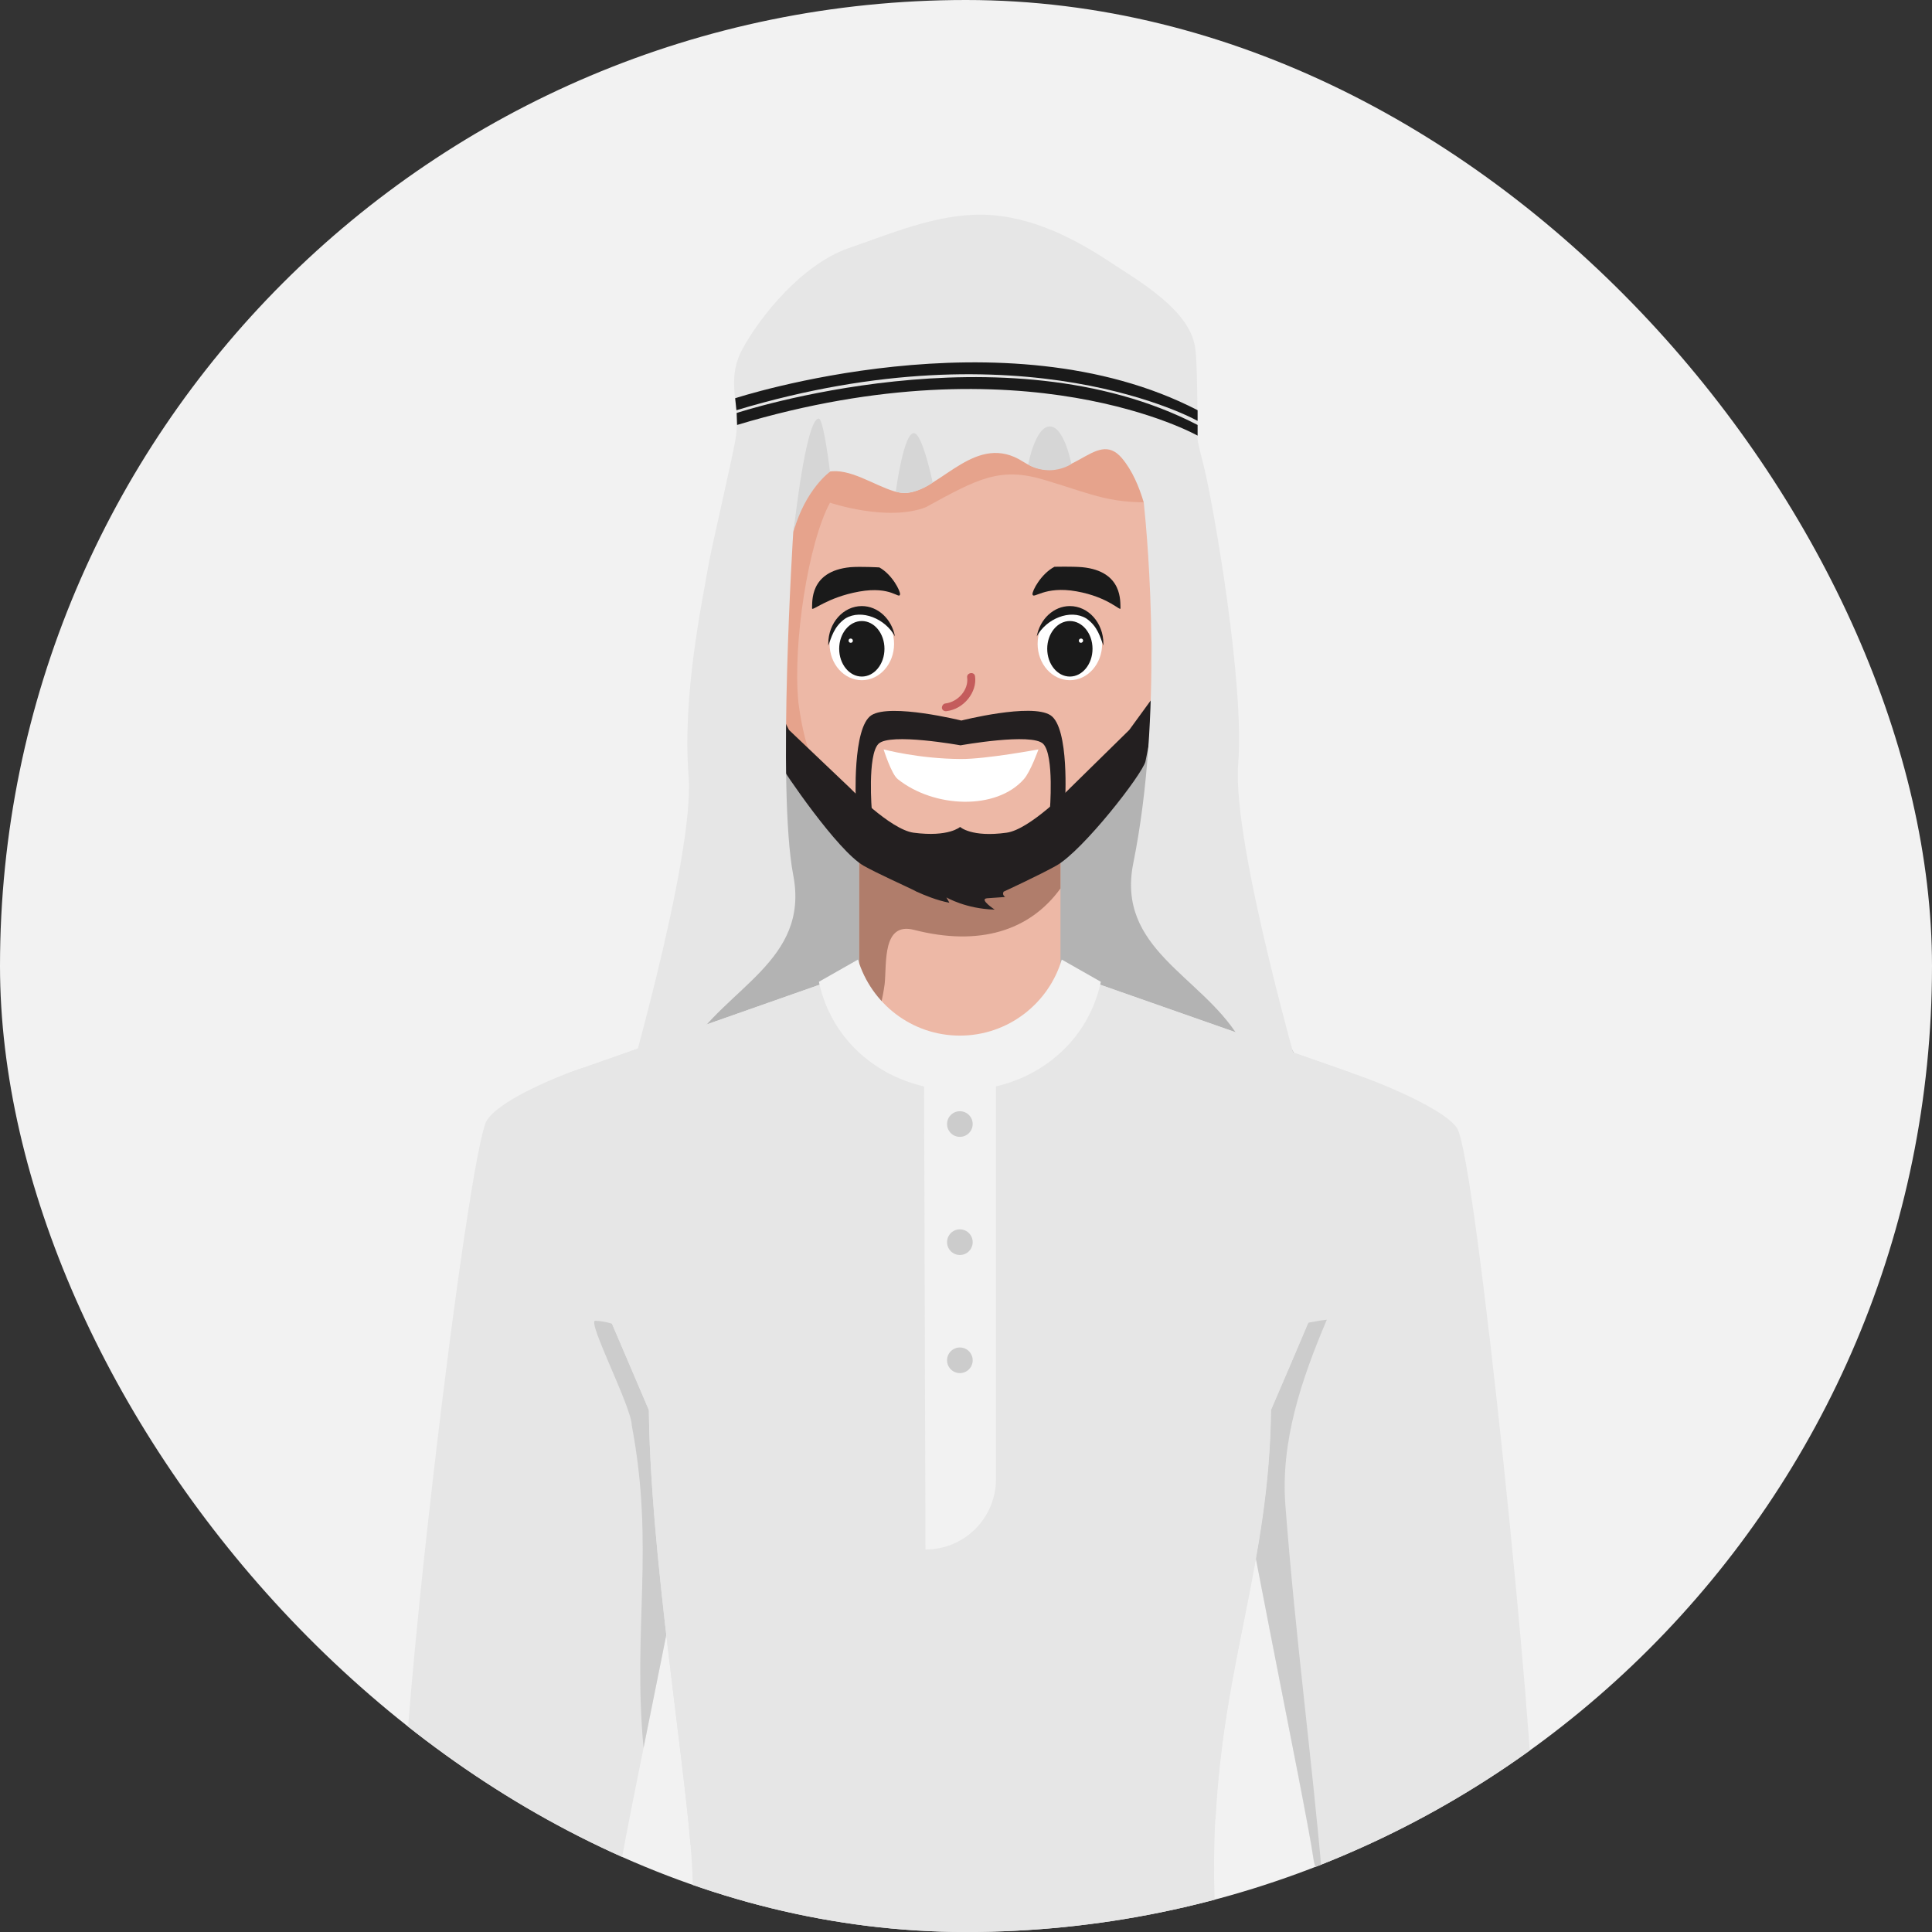 <svg width="128" height="128" viewBox="0 0 128 128" fill="none" xmlns="http://www.w3.org/2000/svg">
<rect x="0" y="0" width="128" height="128" fill="#333333" stroke="none"/>
<g clip-path="url(#clip0_1485_16031)">
<rect width="128" height="128" rx="64" fill="#F2F2F2"/>
<path d="M64.641 19.592C51.551 20.158 48.636 32.611 48.636 50.683C48.636 68.754 40.951 72.122 40.951 72.122H87.099C87.099 72.122 79.882 60.787 79.203 50.513C78.523 40.225 80.406 18.898 64.641 19.592Z" fill="#B3B3B3"/>
<path d="M56.928 52.551V73.821H70.259V52.551H56.928Z" fill="#EDB8A6"/>
<path d="M70.259 52.551H56.928V69.618C57.749 68.599 58.343 67.155 58.612 65.188C58.754 63.816 58.442 61.056 60.565 61.608C64.867 62.712 68.221 61.679 70.259 58.862V52.551Z" fill="#B07D6B"/>
<path d="M76.457 39.942C77.221 39.348 78.339 39.135 79.302 39.432C80.264 39.73 81.014 40.494 81.212 41.385C81.523 42.786 78.622 46.494 77.915 46.848C77.207 47.202 76.231 47.244 75.651 46.721L76.457 39.942Z" fill="#EDB8A6"/>
<path d="M51.579 39.942C50.815 39.348 49.697 39.135 48.734 39.432C47.772 39.73 47.022 40.494 46.824 41.385C46.513 42.786 49.414 46.494 50.121 46.848C50.829 47.202 51.805 47.244 52.386 46.721L51.579 39.942Z" fill="#EDB8A6"/>
<path d="M63.763 19.083C50.617 19.083 50.447 27.489 50.447 29.739C50.447 34.012 50.15 42.687 51.197 47.994C51.664 50.371 54.777 54.079 56.263 55.735C58.414 58.141 61.159 58.509 63.763 58.509C66.367 58.509 69.112 58.141 71.263 55.735C72.749 54.065 75.863 50.357 76.33 47.994C77.377 42.687 77.08 34.012 77.08 29.739C77.08 27.474 76.91 19.083 63.763 19.083Z" fill="#EDB8A6"/>
<path d="M54.989 33.304C54.989 33.304 58.796 34.592 61.343 33.602C64.768 31.72 66.24 30.913 69.183 31.79C72.622 32.823 73.57 33.432 77.122 33.248C77.108 31.875 77.094 30.658 77.094 29.724C77.094 27.474 76.924 19.068 63.777 19.068C50.631 19.068 50.461 27.474 50.461 29.724C50.461 33.998 50.164 42.673 51.211 47.98C51.678 50.357 54.791 54.065 56.277 55.72C57.14 56.683 58.089 57.319 59.079 57.73C55.669 53.895 53.574 51.885 52.895 46.522C52.513 42.659 53.546 35.965 54.989 33.304Z" fill="#E6A38C"/>
<path d="M69.594 47.384C68.32 46.564 63.692 47.738 63.692 47.738C63.692 47.738 59.008 46.578 57.735 47.384C56.461 48.205 56.702 53.116 56.702 53.116L57.763 53.752C57.763 53.752 57.452 50.031 58.202 49.281C58.952 48.531 63.636 49.38 63.636 49.38C63.636 49.38 68.362 48.531 69.112 49.281C69.862 50.031 69.551 53.752 69.551 53.752L70.556 53.158C70.57 53.158 70.867 48.205 69.594 47.384Z" fill="#231F20"/>
<path d="M76.825 45.602L74.816 48.361L70.881 52.225C70.881 52.225 68.235 54.956 66.693 55.168C64.358 55.494 63.608 54.786 63.608 54.786C63.608 54.786 62.858 55.479 60.523 55.168C58.98 54.956 56.334 52.225 56.334 52.225L52.272 48.361L50.815 45.446C50.815 45.446 51.211 49.805 51.565 50.456C51.918 51.107 55.485 56.371 57.225 57.362C58.103 57.857 59.9 58.663 60.508 58.961C60.508 58.961 60.523 58.975 60.565 58.989C60.678 59.046 60.749 59.088 60.749 59.088H60.763C61.188 59.286 62.065 59.654 62.9 59.81L62.702 59.456C62.702 59.456 64.004 60.22 65.9 60.263C65.9 60.263 64.839 59.569 65.391 59.513C65.942 59.47 66.594 59.428 66.594 59.428C66.594 59.428 66.367 59.286 66.494 59.074C66.494 59.074 68.886 57.97 69.99 57.347C71.745 56.357 75.693 51.291 75.891 50.441C76.047 49.72 76.825 45.602 76.825 45.602Z" fill="#231F20"/>
<path d="M58.541 49.649C58.541 49.649 60.848 50.272 63.65 50.286C65.32 50.3 68.801 49.649 68.801 49.649C68.801 49.649 68.278 51.121 67.839 51.616C66.013 53.697 61.881 53.541 59.475 51.616C59.051 51.277 58.541 49.649 58.541 49.649Z" fill="white"/>
<path d="M70.882 45.065C72.062 45.065 73.019 43.988 73.019 42.659C73.019 41.331 72.062 40.254 70.882 40.254C69.701 40.254 68.745 41.331 68.745 42.659C68.745 43.988 69.701 45.065 70.882 45.065Z" fill="white"/>
<path d="M70.881 44.824C71.71 44.824 72.382 44 72.382 42.984C72.382 41.968 71.71 41.145 70.881 41.145C70.053 41.145 69.381 41.968 69.381 42.984C69.381 44 70.053 44.824 70.881 44.824Z" fill="#1A1A1A"/>
<path d="M71.476 42.447C71.476 42.531 71.532 42.588 71.617 42.588C71.688 42.588 71.759 42.517 71.759 42.447C71.759 42.362 71.702 42.305 71.617 42.305C71.532 42.305 71.476 42.376 71.476 42.447Z" fill="white"/>
<path d="M70.882 40.154C69.806 40.154 68.9 41.017 68.688 42.163C69.311 41.003 70.896 40.324 71.971 40.975C72.75 41.512 72.905 42.277 73.103 42.772C73.103 42.729 73.103 42.687 73.103 42.645C73.103 41.272 72.113 40.154 70.882 40.154Z" fill="#1A1A1A"/>
<path d="M57.098 45.065C58.278 45.065 59.235 43.988 59.235 42.659C59.235 41.331 58.278 40.254 57.098 40.254C55.918 40.254 54.961 41.331 54.961 42.659C54.961 43.988 55.918 45.065 57.098 45.065Z" fill="white"/>
<path d="M57.098 44.824C57.926 44.824 58.598 44 58.598 42.984C58.598 41.968 57.926 41.145 57.098 41.145C56.27 41.145 55.598 41.968 55.598 42.984C55.598 44 56.27 44.824 57.098 44.824Z" fill="#1A1A1A"/>
<path d="M56.504 42.447C56.504 42.531 56.447 42.588 56.362 42.588C56.277 42.588 56.221 42.517 56.221 42.447C56.221 42.362 56.277 42.305 56.362 42.305C56.447 42.305 56.504 42.376 56.504 42.447Z" fill="white"/>
<path d="M57.098 40.154C58.173 40.154 59.079 41.017 59.291 42.163C58.669 41.003 57.084 40.324 56.008 40.975C55.23 41.512 55.074 42.277 54.876 42.772C54.876 42.729 54.876 42.687 54.876 42.645C54.876 41.272 55.867 40.154 57.098 40.154Z" fill="#1A1A1A"/>
<path d="M68.405 39.376C68.377 39.149 68.971 38.017 69.862 37.55C69.862 37.55 71.037 37.522 71.702 37.578C74.433 37.847 74.207 39.913 74.235 40.295C74.264 40.55 73.471 39.56 71.32 39.178C69.183 38.795 68.462 39.729 68.405 39.376Z" fill="#1A1A1A"/>
<path d="M59.631 39.376C59.659 39.163 59.107 38.06 58.258 37.593C58.258 37.593 57.041 37.522 56.334 37.578C53.602 37.847 53.829 39.913 53.801 40.295C53.772 40.55 54.777 39.574 56.928 39.192C59.065 38.81 59.574 39.73 59.631 39.376Z" fill="#1A1A1A"/>
<path d="M62.631 46.607C63.48 46.508 64.188 45.687 64.075 44.881C64.032 44.569 64.542 44.47 64.598 44.796C64.754 45.857 63.848 46.989 62.702 47.117C62.56 47.131 62.433 47.06 62.405 46.918C62.391 46.777 62.49 46.621 62.631 46.607Z" fill="#C45C5C"/>
<path d="M82.033 50.612C82.457 45.248 80.42 33.729 79.839 31.238C79.825 31.196 79.825 31.168 79.811 31.125C79.627 30.333 79.33 29.3 79.33 28.974C79.344 25.79 79.287 23.639 79.174 22.988C78.778 20.483 75.396 18.587 73.471 17.313C70.839 15.573 67.796 14.115 64.57 14.228C61.683 14.327 58.923 15.516 56.235 16.436C53.136 17.512 50.39 20.936 49.216 23.073C48.041 25.21 49.06 26.752 48.763 28.889C48.593 30.106 47.178 36.05 46.923 37.522C46.541 39.8 45.197 45.984 45.621 51.418C46.046 56.853 41.135 73.495 41.135 73.495C41.135 73.495 43.032 73.636 45.565 69.532C48.084 65.428 53.645 63.659 52.555 57.985C51.466 52.296 52.555 35.257 52.555 35.257C53.744 27.87 57.919 32.922 60.126 32.654C62.405 32.385 64.683 28.592 67.782 30.587C70.882 32.583 72.551 28.238 74.335 30.361C75.014 31.168 75.467 32.243 75.778 33.29C76.061 35.993 77.066 47.343 75.085 57.178C73.938 62.853 79.556 64.622 82.075 68.726C84.594 72.83 86.505 72.688 86.505 72.688C86.505 72.688 81.608 56.046 82.033 50.612Z" fill="#E6E6E6"/>
<path d="M52.584 35.187C52.584 35.187 53.376 27.758 54.24 27.729C54.565 27.715 54.99 31.253 54.99 31.253C54.99 31.253 53.376 32.399 52.584 35.187Z" fill="#D6D6D6"/>
<path d="M59.348 32.568C59.348 32.568 59.886 28.493 60.593 28.705C61.145 28.861 61.796 31.974 61.796 31.974C61.796 31.974 60.48 32.95 59.348 32.568Z" fill="#D6D6D6"/>
<path d="M68.122 30.772C68.122 30.772 68.589 28.253 69.551 28.253C70.514 28.253 70.981 30.743 70.981 30.743C70.981 30.743 70.386 31.154 69.509 31.154C68.617 31.14 68.122 30.772 68.122 30.772Z" fill="#D6D6D6"/>
<path d="M48.706 26.385C48.706 26.385 66.537 20.54 79.344 27.177V27.885C79.344 27.885 67.895 21.432 48.791 27.177L48.706 26.385Z" fill="#1A1A1A"/>
<path d="M48.805 27.362C48.805 27.362 66.537 21.517 79.344 28.154V28.862C79.344 28.862 67.938 22.409 48.834 28.154L48.805 27.362Z" fill="#1A1A1A"/>
<path d="M38.758 70.707C38.107 70.862 33.267 72.66 32.262 74.216C30.989 76.183 25.993 117.902 26.743 123.039C27.493 128.162 40.187 129.902 40.994 124.341C41.617 120.067 48.14 90.038 47.801 87.363C47.461 84.688 39.423 70.551 38.758 70.707Z" fill="#E6E6E6"/>
<path d="M39.437 87.504C38.871 87.504 41.857 93.249 41.857 94.438C43.386 102.533 41.9 107.854 42.636 115.807C44.235 107.854 46.527 96.674 47.433 90.915C44.673 90.688 42.169 87.603 39.437 87.504Z" fill="#CCCCCC"/>
<path d="M89.349 71.032C90 71.188 95.548 73.24 96.538 74.754C97.784 76.664 101.76 116.076 101.576 121.072C101.392 126.067 87.75 128.487 87 123.124C86.434 118.977 80.264 89.91 80.632 87.335C81 84.745 88.684 70.876 89.349 71.032Z" fill="#E6E6E6"/>
<path d="M85.161 99.731C84.835 95.528 86.208 91.424 87.906 87.434C83.816 87.929 80.873 90.094 80.873 90.094C81.991 98.061 86.519 119.586 87.014 123.095C87.085 123.647 87.297 124.1 87.609 124.496C86.901 116.345 85.84 108.59 85.161 99.731Z" fill="#CCCCCC"/>
<path d="M77.023 119.359C78.184 119.77 79.358 120.166 80.533 120.548C81.071 110.048 84.099 103.51 84.212 93.405C85.09 91.368 85.967 89.33 86.83 87.278C88.911 82.424 90.439 76.24 89.533 71.074L70.726 64.48C70.726 64.48 69.24 69.857 63.297 69.857C57.353 69.857 56.461 64.48 56.461 64.48L37.668 71.088C36.763 76.24 38.291 82.438 40.371 87.292C41.248 89.33 42.126 91.382 42.989 93.42C43.088 102.675 45.169 115.368 45.749 122.218C53.603 119.911 61.556 117.916 69.622 116.911C71.901 116.515 74.561 118.609 77.023 119.359Z" fill="#E6E6E6"/>
<path d="M42.989 93.42C43.117 104.981 46.329 121.921 45.848 126.095C45.749 127.015 45.31 131.119 44.701 137.035H81.863C81.509 134.402 81.156 132.195 80.773 130.511C79.118 113.458 84.043 106.354 84.198 93.42C85.076 91.382 85.953 89.344 86.816 87.292C88.896 82.438 90.425 76.254 89.519 71.089L70.726 64.48C70.726 64.48 69.24 69.857 63.297 69.857C57.353 69.857 56.461 64.48 56.461 64.48L37.668 71.088C36.763 76.24 38.291 82.438 40.371 87.292C41.234 89.33 42.112 91.368 42.989 93.42Z" fill="#E6E6E6"/>
<path d="M70.344 63.574C69.481 66.475 66.792 68.612 63.594 68.612C60.41 68.612 57.721 66.49 56.843 63.574L54.254 65.046C55.173 69.362 59.008 72.249 63.594 72.249C68.179 72.249 72.014 69.362 72.934 65.046L70.344 63.574Z" fill="#F2F2F2"/>
<path d="M61.315 102.661L61.216 69.349H65.985V97.991C65.985 100.581 63.891 102.661 61.315 102.661Z" fill="#F2F2F2"/>
<path d="M63.594 75.32C64.063 75.32 64.443 74.94 64.443 74.471C64.443 74.002 64.063 73.622 63.594 73.622C63.125 73.622 62.745 74.002 62.745 74.471C62.745 74.94 63.125 75.32 63.594 75.32Z" fill="#CCCCCC"/>
<path d="M63.594 83.146C64.063 83.146 64.443 82.766 64.443 82.297C64.443 81.828 64.063 81.448 63.594 81.448C63.125 81.448 62.745 81.828 62.745 82.297C62.745 82.766 63.125 83.146 63.594 83.146Z" fill="#CCCCCC"/>
<path d="M63.594 90.972C64.063 90.972 64.443 90.592 64.443 90.123C64.443 89.654 64.063 89.274 63.594 89.274C63.125 89.274 62.745 89.654 62.745 90.123C62.745 90.592 63.125 90.972 63.594 90.972Z" fill="#CCCCCC"/>
</g>
<defs>
<clipPath id="clip0_1485_16031">
<rect width="128" height="128" rx="64" fill="white"/>
</clipPath>
</defs>
</svg>
